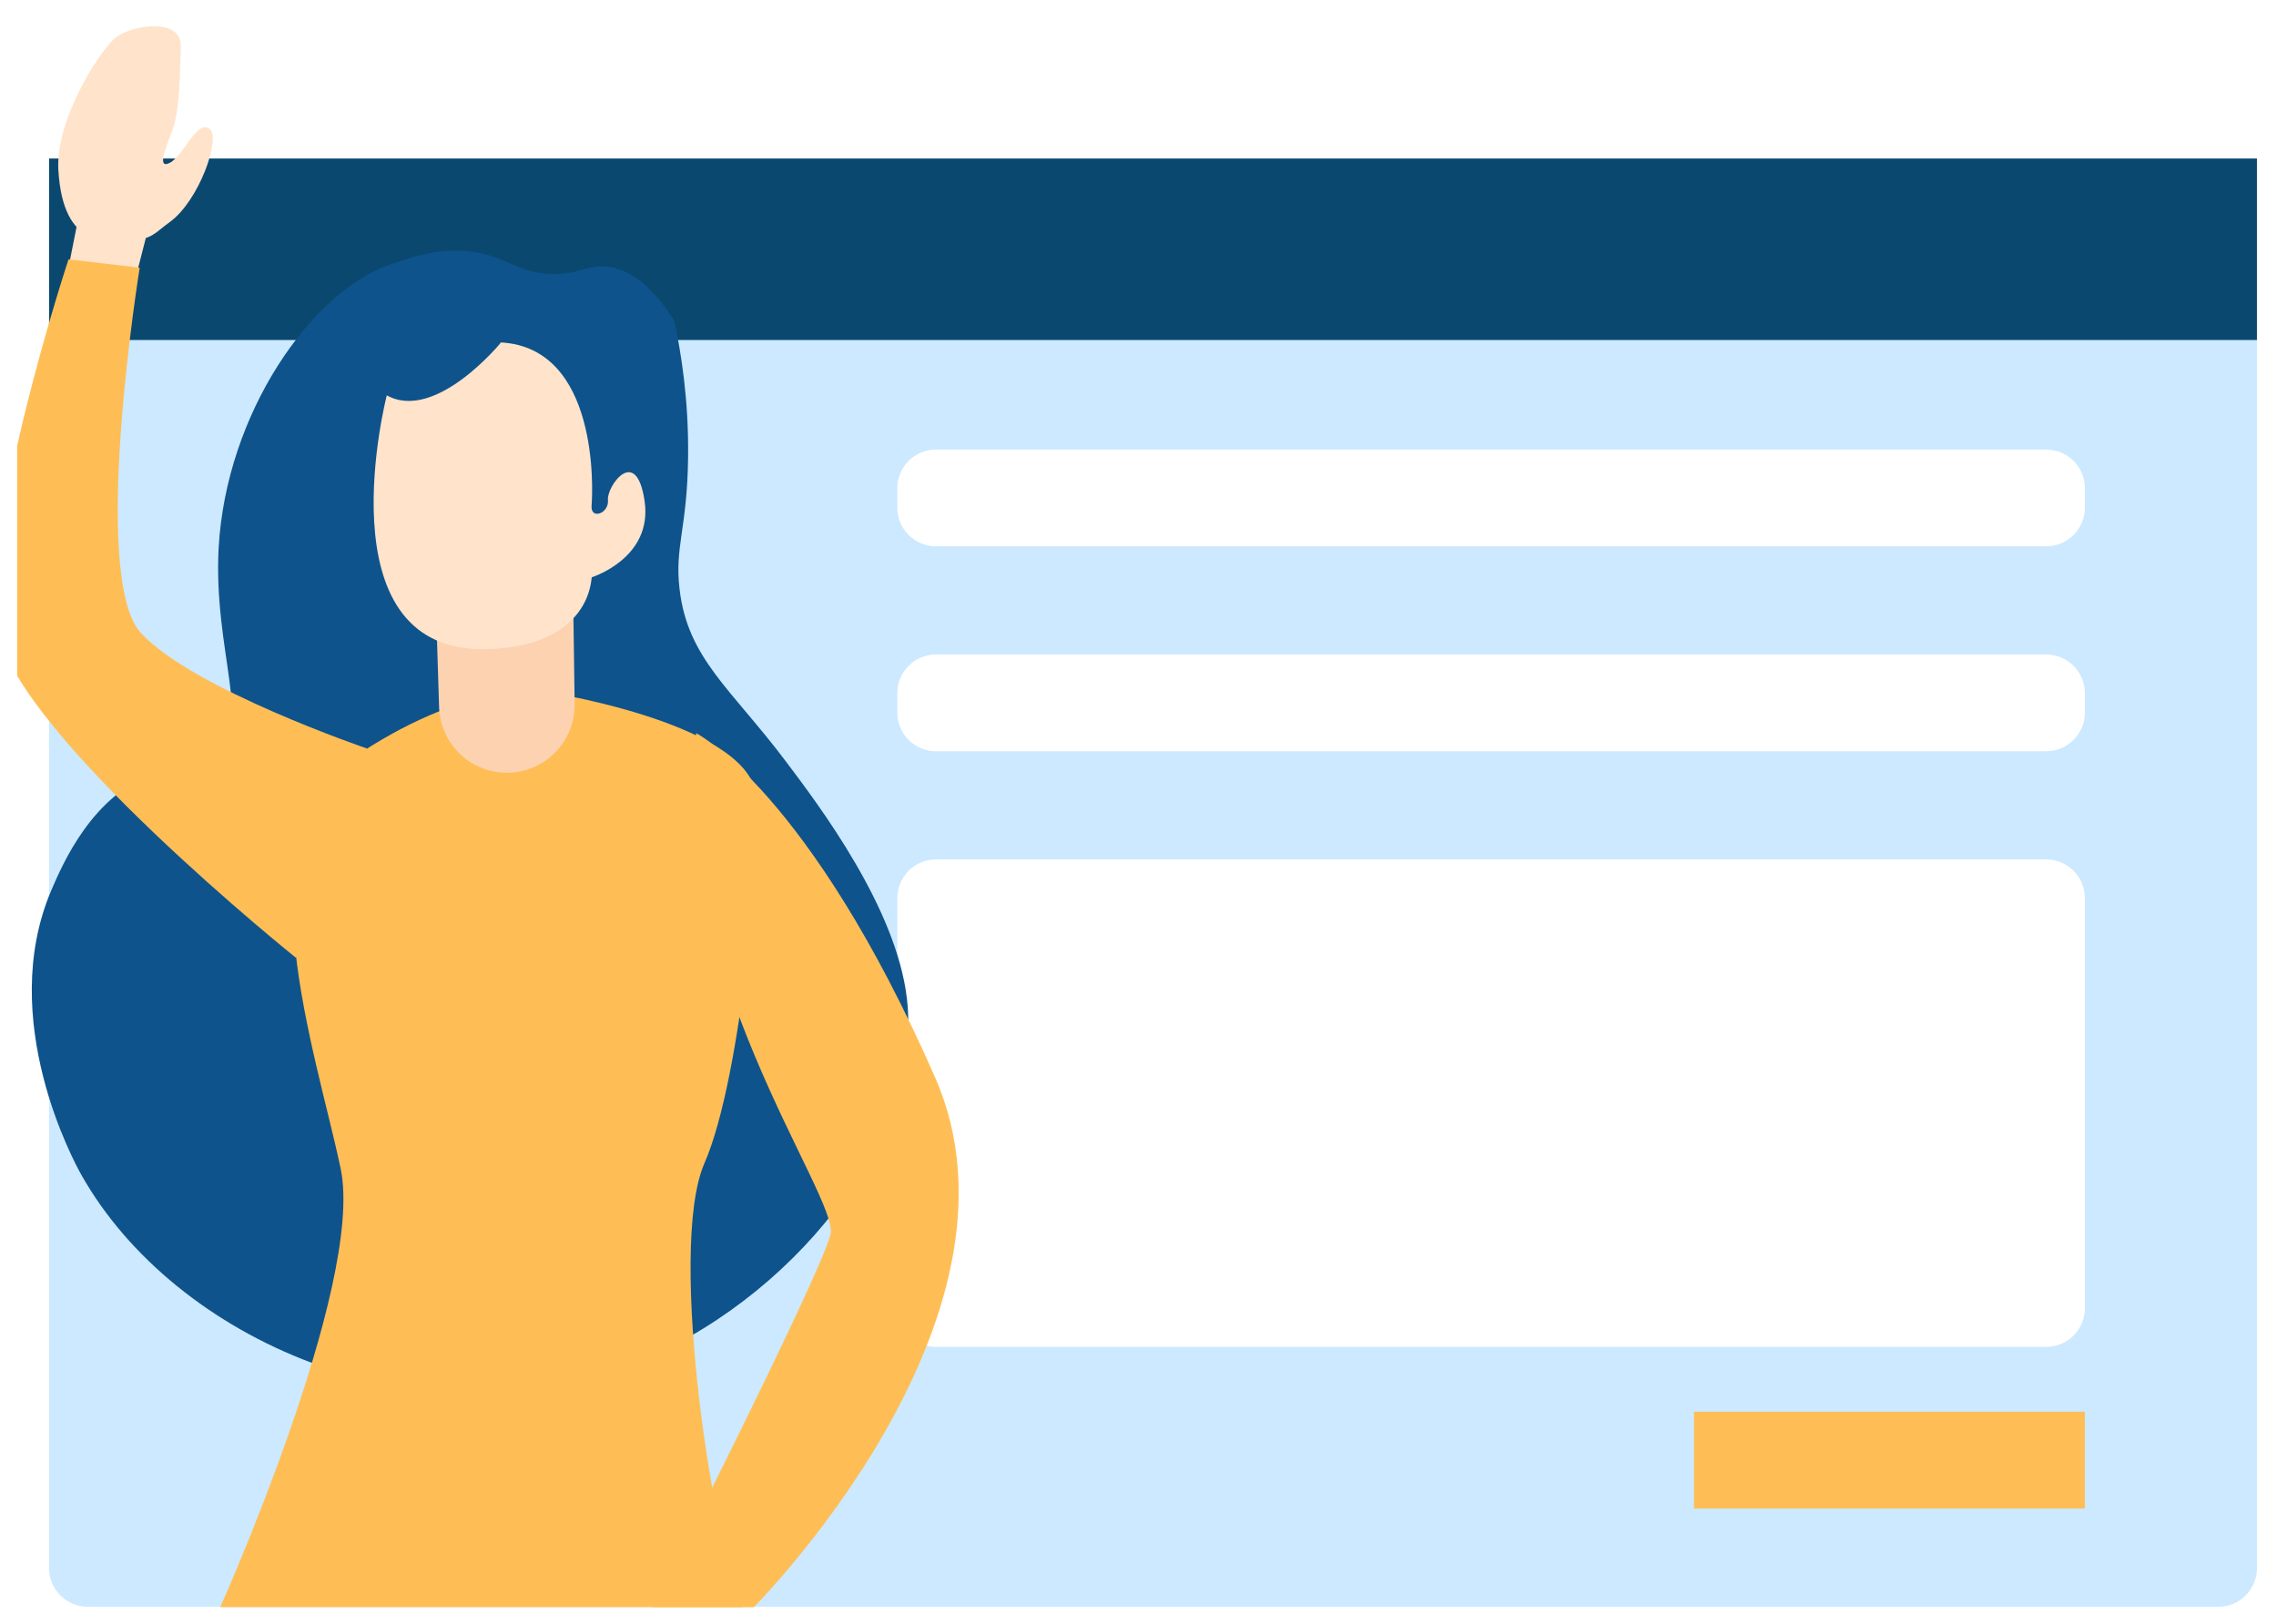 <svg width="531" height="379" viewBox="0 0 531 379" fill="none" xmlns="http://www.w3.org/2000/svg">
<g clip-path="url(#clip0_5946_62583)" filter="url(#filter0_d_5946_62583)">
<path d="M20.482 67.203C15.493 67.203 11.449 71.247 11.449 76.236V361.873C11.449 366.862 15.493 370.906 20.482 370.906H517.526C522.514 370.906 526.559 366.862 526.559 361.873V76.236C526.559 71.247 522.514 67.203 517.526 67.203H20.482ZM486.409 301.236C486.409 306.225 482.364 310.269 477.376 310.269H218.379C213.39 310.269 209.346 306.225 209.346 301.236V205.555C209.346 200.566 213.39 196.522 218.379 196.522H477.376C482.364 196.522 486.409 200.566 486.409 205.555V301.236ZM486.409 162.258C486.409 167.246 482.364 171.291 477.376 171.291H218.379C213.39 171.291 209.346 167.246 209.346 162.258V157.739C209.346 152.75 213.39 148.706 218.379 148.706H477.376C482.364 148.706 486.409 152.75 486.409 157.739V162.258ZM486.409 114.442C486.409 119.431 482.364 123.475 477.376 123.475H218.379C213.39 123.475 209.346 119.431 209.346 114.442V109.923C209.346 104.935 213.39 100.891 218.379 100.891H477.376C482.364 100.891 486.409 104.935 486.409 109.923V114.442Z" fill="#CCE9FF"/>
<path d="M11.449 32.984H526.559V75.334H11.449V32.984Z" fill="#0B4870"/>
<path d="M395.213 325.395H486.41V347.979H395.213V325.395Z" fill="#FFBE55"/>
<path d="M157.303 70.846C158.85 77.962 160.706 89.099 160.534 102.815C160.328 119.384 157.372 123.543 158.541 133.443C160.431 149.668 170.503 156.612 183.325 173.627C191.3 184.215 209.072 207.762 211.581 228.937C215.431 261.524 184.288 299.921 147.3 314.393C97.834 333.712 40.806 308.756 19.013 270.187C17.431 267.402 -0.891 233.887 11.966 203.74C14.578 197.656 21.625 181.19 36.441 176.309C43.35 174.04 46.547 176.309 50.259 173.284C59.3 165.859 49.675 147.984 51.016 123.749C52.769 92.606 72.569 63.731 91.681 57.474C97.491 55.549 104.538 53.246 112.788 55.24C119.009 56.752 121.416 59.64 128.428 59.915C135.2 60.19 136.919 57.646 141.8 58.231C145.65 58.712 151.219 61.152 157.303 70.846Z" fill="#0E538C"/>
<path d="M125.714 157.131C125.714 157.131 173.839 164.247 176.382 181.262C177.826 190.99 173.22 247.125 164.351 267.406C155.482 287.687 166.895 359.875 173.839 371.906H50.982C50.982 371.906 85.186 295.903 79.479 268.678C73.773 241.453 56.036 190.784 82.023 173.047C108.011 155.309 125.714 157.131 125.714 157.131Z" fill="#FFBE55"/>
<path d="M101.65 135.745L102.441 160.977C102.716 169.502 109.694 176.308 118.254 176.308C127.054 176.308 134.169 169.089 134.066 160.289L133.654 130.383L101.65 135.745Z" fill="#FCD2B1"/>
<path d="M90.238 88.243C90.238 88.243 75.01 147.299 112.41 147.471C128.256 147.54 137.125 140.493 138.053 130.696C138.053 130.696 152.319 126.262 150.394 112.959C148.469 99.656 141.525 109.487 141.835 112.649C142.144 115.812 137.71 117.393 138.019 113.921C138.328 110.449 139.738 77.174 116.878 75.902C116.913 75.902 101.65 94.568 90.238 88.243Z" fill="#FFE3CA"/>
<path d="M162.425 167.062C162.425 167.062 188.928 180.744 218.181 247.431C243.103 304.287 175.006 371.903 175.006 371.903H151.734C151.734 371.903 191.884 292.772 193.775 283.903C195.666 275.034 155.55 221.787 162.425 167.062Z" fill="#FFBE55"/>
<path d="M15.953 58.574L19.562 40.355L36.097 43.415L30.872 63.834L15.953 58.574Z" fill="#FFE3CA"/>
<path d="M13.615 35.679C12.927 23.889 23.206 7.973 26.815 4.914C30.424 1.854 42.387 -0.105 42.181 6.839C41.974 13.782 41.94 21.517 40.221 26.398C39.224 29.286 36.234 35.714 39.602 33.995C42.971 32.276 46.065 23.511 49.021 26.192C51.462 28.426 46.443 42.864 39.602 47.814C35.821 50.564 35.615 51.767 30.424 52.042C25.234 52.317 14.715 54.379 13.615 35.679Z" fill="#FFE3CA"/>
<path d="M15.988 56.512C15.988 56.512 -4.774 119.28 -0.34 143.343C4.095 167.405 69.098 219.518 69.098 219.518L85.598 170.637C85.598 170.637 44.932 156.784 32.901 143.721C20.87 130.659 32.591 58.471 32.591 58.471L15.988 56.512Z" fill="#FFBE55"/>
</g>
<defs>
<filter id="filter0_d_5946_62583" x="0" y="0" width="531" height="379" filterUnits="userSpaceOnUse" color-interpolation-filters="sRGB">
<feFlood flood-opacity="0" result="BackgroundImageFix"/>
<feColorMatrix in="SourceAlpha" type="matrix" values="0 0 0 0 0 0 0 0 0 0 0 0 0 0 0 0 0 0 127 0" result="hardAlpha"/>
<feOffset dy="4"/>
<feGaussianBlur stdDeviation="2"/>
<feComposite in2="hardAlpha" operator="out"/>
<feColorMatrix type="matrix" values="0 0 0 0 0 0 0 0 0 0 0 0 0 0 0 0 0 0 0.25 0"/>
<feBlend mode="normal" in2="BackgroundImageFix" result="effect1_dropShadow_5946_62583"/>
<feBlend mode="normal" in="SourceGraphic" in2="effect1_dropShadow_5946_62583" result="shape"/>
</filter>
<clipPath id="clip0_5946_62583">
<rect width="523" height="371" fill="white" transform="translate(4)"/>
</clipPath>
</defs>
</svg>

